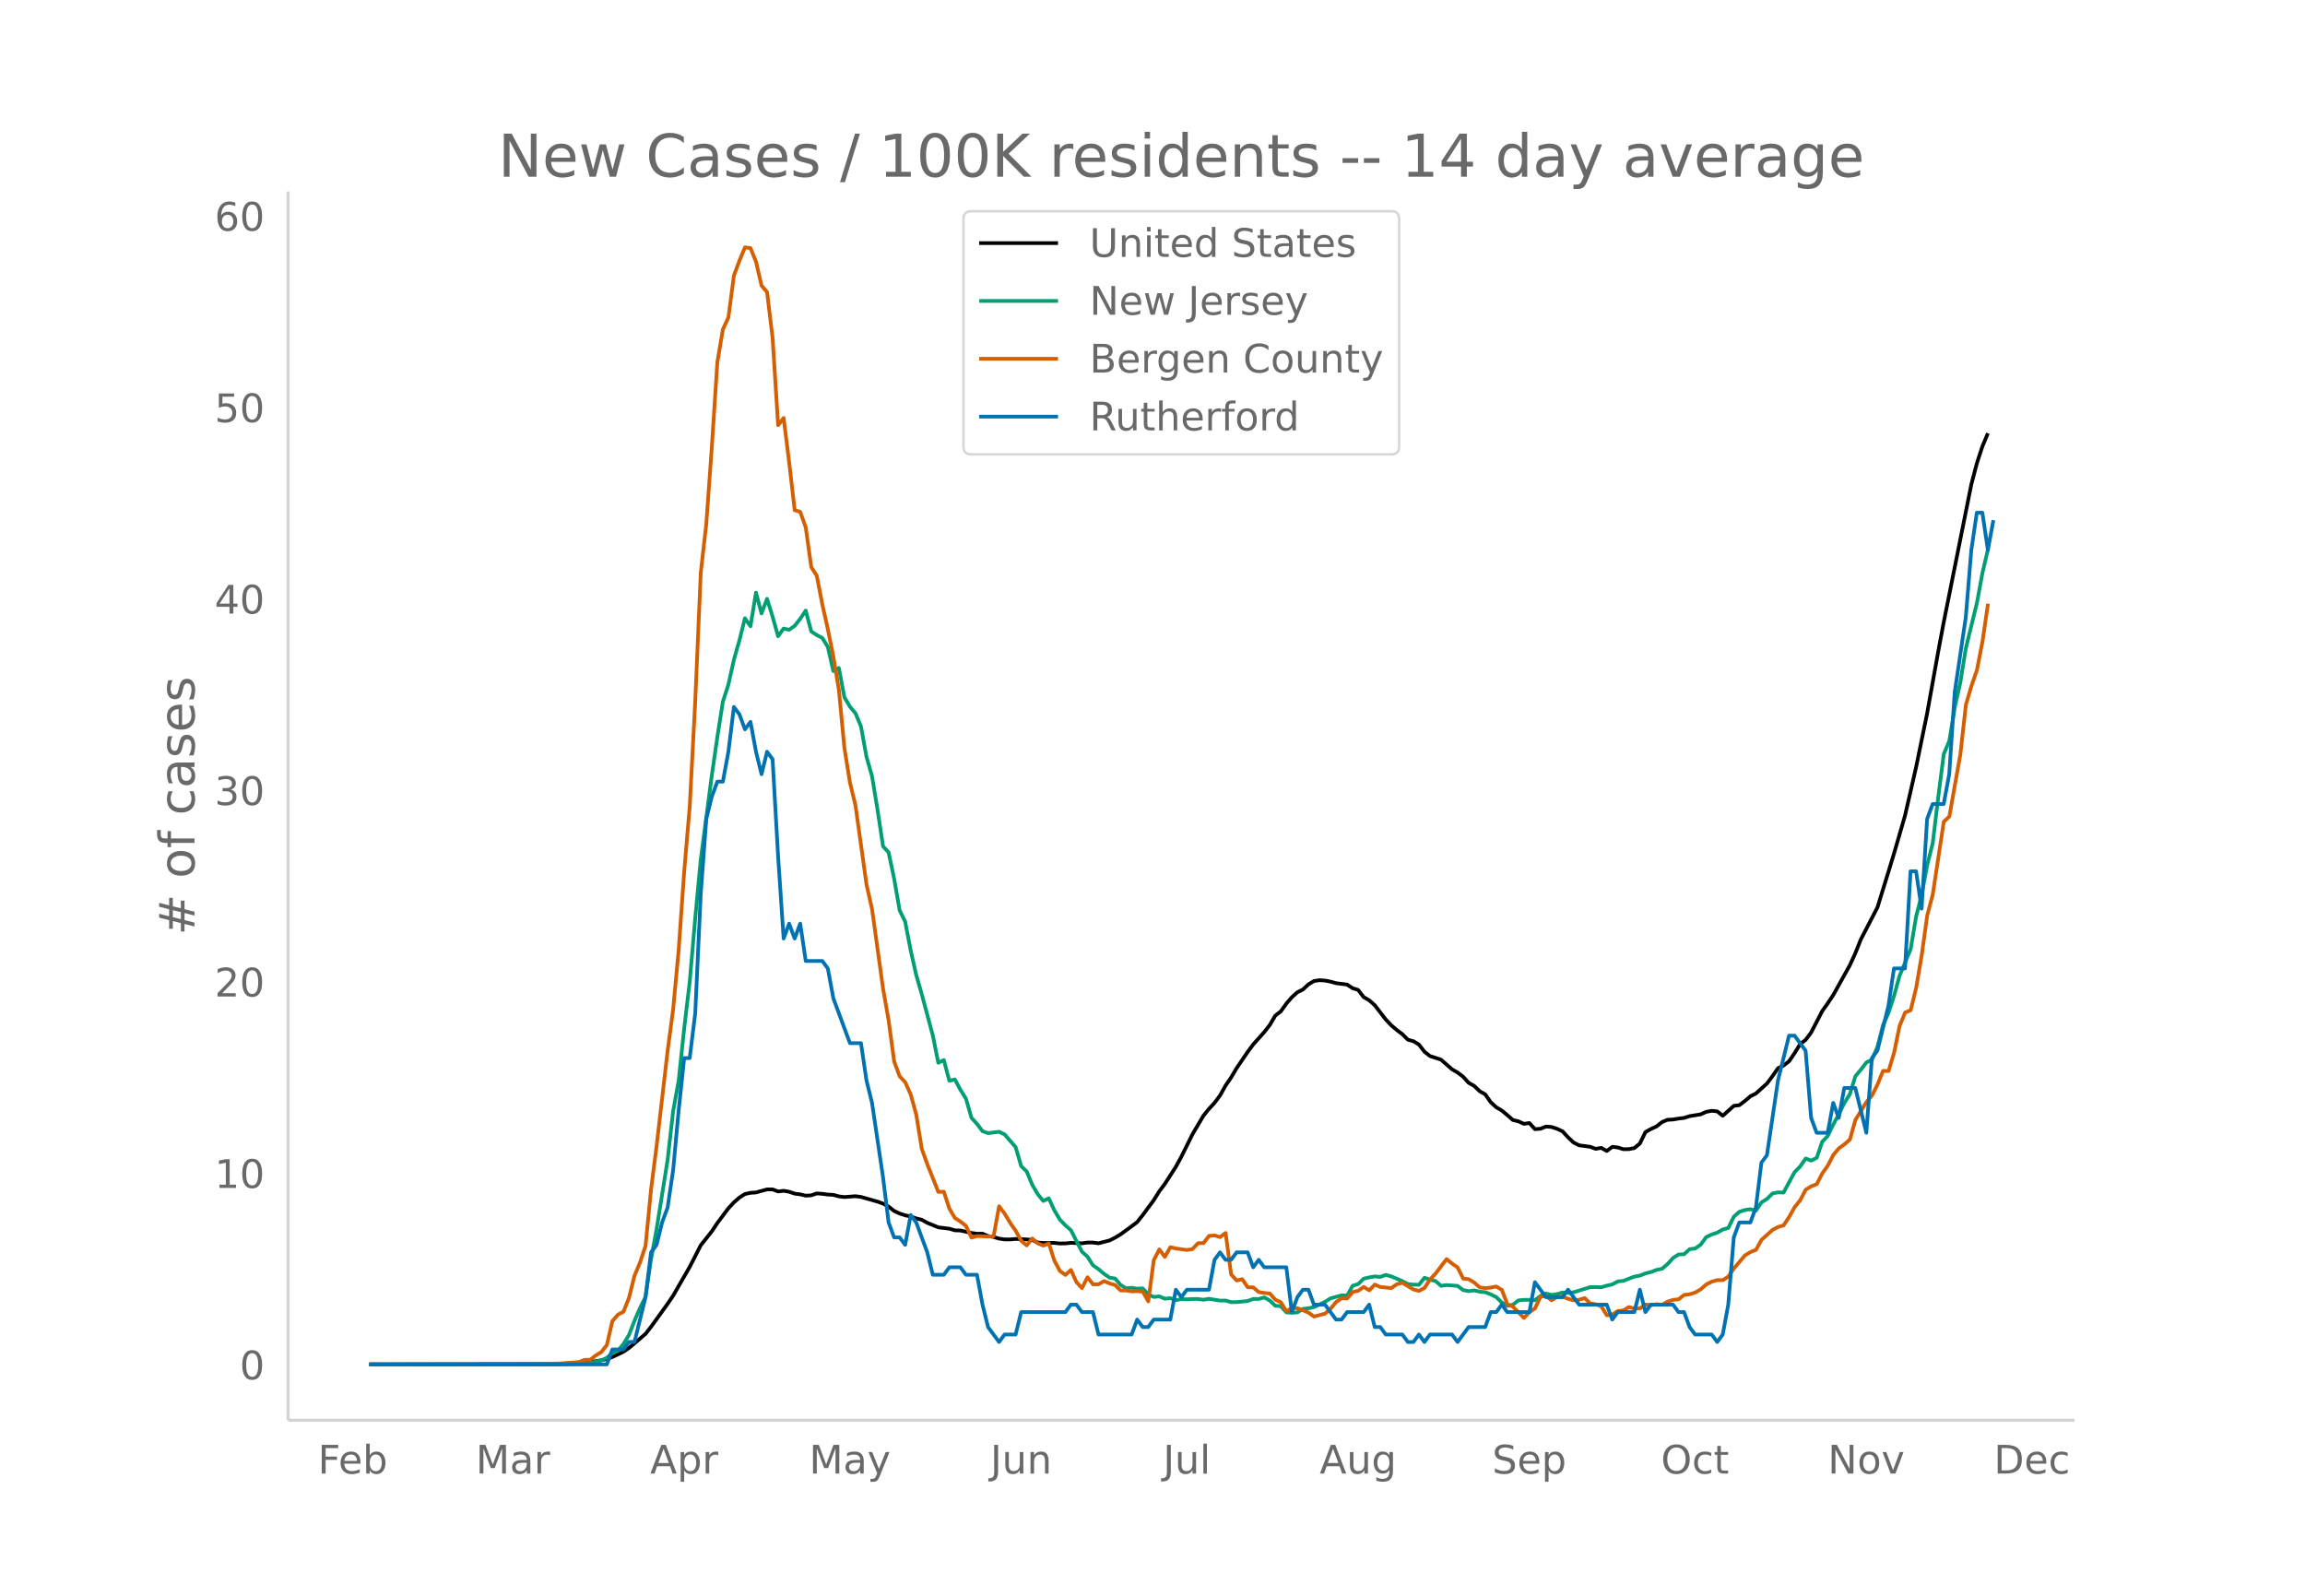 <svg height="864" viewBox="0 0 936 648" width="1248" xmlns="http://www.w3.org/2000/svg" xmlns:xlink="http://www.w3.org/1999/xlink"><defs><style>*{stroke-linecap:butt;stroke-linejoin:round}</style></defs><g id="figure_1"><path d="M0 648h936V0H0z" fill="#fff" id="patch_1"/><g id="axes_1"><path d="M117 576.72h725.4V77.76H117z" fill="none" id="patch_2"/><path clip-path="url(#p6193fd5a48)" d="M149.973 554.04l71.777-.107 8.972-.24 6.73-.45 4.485-.503 2.244-.371 2.243-.547 2.243-.78 4.486-2.144 2.243-1.518 6.729-5.729 2.243-2.873 6.729-9.334 2.243-3.32 6.73-11.679 4.485-8.766 4.486-5.658 2.243-3.375 4.487-5.99 2.243-2.406 2.243-1.945 2.243-1.447 2.243-.49 2.243-.154 4.486-1.231 2.243-.017 2.243.852 2.243-.277 2.243.39 2.243.76 2.243.3 2.243.532 2.243-.137 2.243-.771 2.243.16 2.243.303 2.243.12 2.243.615 2.243.27 4.486-.343 2.244.294 6.729 1.912 2.243.803 2.243 1.205 2.243 1.77 2.243 1.044 2.243.728 2.243.474 2.243.78 2.243.552 2.243 1.247 4.486 1.834 4.486.555 2.243.658 2.243.081 4.486.983 2.243.342 2.243-.04 2.244.945 2.243.375 2.243.686 2.243.31 2.243.026 2.243-.21 4.486.204 2.243.186 2.243 1.076 2.243.188 4.486-.026 2.243.22 2.243-.03 2.243-.222 4.486.183 2.243-.306 2.243.01 2.243.289 4.486-1.161 2.243-1.134 2.244-1.336 4.486-3.286 2.243-1.683 2.243-2.831 4.486-6.073 2.243-3.6 2.243-2.986 4.486-6.956 2.243-4.122 4.486-9.054 4.486-7.6 2.243-2.761 2.243-2.422 2.243-3.022 2.243-4.014 2.243-3.262 2.243-3.797 4.487-6.611 2.243-3.018 4.486-5.029 2.243-2.865 2.243-3.812 2.243-1.74 2.243-3.138 2.243-2.613 2.243-2.01 2.243-1.118 2.243-2.075 2.243-1.359 2.243-.347 2.243.144 2.243.438 2.243.634 4.486.562 2.243 1.47 2.243.706 2.243 2.912 2.243 1.283 2.243 1.998 4.487 5.804 2.243 2.372 2.243 1.91 2.243 1.687 2.243 2.245 2.243.602 2.243 1.361 2.243 2.908 2.243 1.765 4.486 1.46 4.486 3.935 2.243 1.283 2.243 1.705 2.243 2.477 2.243 1.246 2.243 2.17 2.243 1.268 2.243 3.188 2.243 2.075 2.243 1.304 2.244 1.856 2.243 2.003 2.243.514 2.243 1.039 2.243-.327 2.243 2.48 2.243-.15 2.243-.9 2.243.167 2.243.745 2.243 1.033 2.243 2.445 2.243 2.107 2.243 1.119 4.486.6 2.243.84 2.243-.396 2.243 1.272 2.243-1.674 2.243.225 2.243.72 2.243-.027 2.243-.437 2.244-1.86 2.243-4.626 2.243-1.26 2.243-1.022 2.243-1.778 2.243-.937 2.243-.114 2.243-.383 2.243-.26 2.243-.717 4.486-.73 2.243-1.021 2.243-.42 2.243.233 2.243 1.787 4.486-4.032 2.243-.273 2.243-1.694 2.243-1.909 2.243-1.144 4.487-4.047 2.243-3.01 2.243-3.213 2.243-1.082 2.243-1.742 2.243-3.274 2.243-3.66 2.243-1.753 2.243-2.983 4.486-8.697 2.243-3.15 2.243-3.365 6.73-12.09 2.242-4.904 2.243-5.626 6.73-12.963 4.485-14.542 2.244-7.346 4.486-15.45 4.486-19.627 4.486-21.881 4.486-25.011 2.243-11.942 11.215-56.001 2.243-8.544 2.243-6.862 2.243-5.337h0" fill="none" stroke="#000" stroke-linecap="round" stroke-width="1.5" id="line2d_1"/><path clip-path="url(#p6193fd5a48)" d="M149.973 554.04l78.506-.094 8.972-.219 2.243-.3 4.487-1.056 2.243-1 2.243-1.964 2.243-.925 2.243-2.713 2.243-3.657 2.243-5.783 2.243-5.17 2.243-4.49 2.243-15.429 2.243-12.06 4.486-28.213 2.243-19.818 2.243-12.323 2.243-21.25 2.243-18.88 2.243-25.988L284.555 349l4.486-34.066 2.243-15.598 2.243-14.342 2.244-6.977 2.243-10.077 2.243-7.903 2.243-8.983 2.243 3.226 2.243-13.63 2.243 8.46 2.243-5.952 2.243 7.22 2.243 7.978 2.243-3.126 2.243.5 2.243-1.594 2.243-2.857 2.243-3.339 2.243 8.465 2.243 1.476 2.243 1.15 2.243 3.65 2.243 9.829 2.243-1.263 2.243 11.872 2.243 3.826 2.243 2.663 2.244 5.34 2.243 12.378 2.243 7.858 2.243 13.635 2.243 14.873 2.243 2.426 2.243 10.603 2.243 12.929 2.243 4.607 2.243 11.69 2.243 9.947 2.243 7.778 4.486 16.754 2.243 11.141 2.243-1.125 2.243 8.44 2.243-.557 2.243 4.201 2.243 3.576 2.243 7.79 2.243 2.482 2.243 2.97 2.244.787 4.486-.562 2.243 1.075 4.486 5.176 2.243 7.703 2.243 2.169 2.243 5.395 2.243 3.82 2.243 2.757 2.243-1.075 2.243 4.87 2.243 3.782 2.243 2.332 2.243 1.963 4.486 8.74 2.243 2.02 2.243 3.507 2.243 1.569 2.243 1.9 2.243 1.538 2.243.363 2.244 2.607 2.243 1.369 2.243-.231 2.243.375 2.243-.125 2.243 2.45 2.243 1.038 2.243-.25 2.243.95 2.243-.206 2.243.825 2.243-.45 2.243.1 2.243-.15 2.243.019 2.243.294 2.243-.382 4.486.726 2.243-.02 2.243.645h2.243l4.487-.45 2.243-.838 2.243.013 2.243-.638 2.243 1.281 2.243 2.101 2.243.175 2.243 2.5 2.243.182 2.243-.162 2.243-1.426 2.243-.256 2.243-.438 4.486-2.175 2.243-1.407 4.486-1.238 2.243.119 2.243-4.001 2.243-.663 2.243-2.2 2.243-.526 2.243-.394 2.244.2 2.243-.825 2.243.613 4.486 1.913 2.243 1.194 2.243.244 2.243.05 2.243-2.826 2.243.75 2.243.57 2.243 1.925 2.243-.3 4.486.331 2.243 1.713 2.243.438 2.243-.32 2.243.538 2.243.207 2.243.887 2.243 1.113 2.243 2.182 2.244 1.326 2.243-.444 2.243-1.738 2.243-.232 2.243.007 2.243.15 2.243-1.738 2.243-.994 2.243.587 2.243-.331 2.243-.669 2.243.156 2.243-.237 6.73-2.082 2.242-.038 2.243.094 2.243-.663 2.243-.518 2.243-1.194 2.243-.238 4.486-1.738 2.244-.375 2.243-.932 2.243-.531 2.243-.875 2.243-.463 2.243-1.882 2.243-2.507 2.243-1.406 2.243-.125 2.243-2.026 2.243-.281 2.243-1.582 2.243-3.038 2.243-1.082 2.243-.744 2.243-1.269 2.243-.625 2.243-4.589 2.243-1.982 2.243-.712 2.243-.332 2.243.563 2.243-3.326 2.244-1.413 2.243-2.232 2.243-.437 2.243.08 4.486-8.314 2.243-2.244 2.243-3.264 2.243.85 2.243-1.125 2.243-6.533 2.243-2.363 2.243-4.67 2.243-4.12 2.243-4.551 2.243-3.62 2.243-7.29 2.243-2.682 2.243-2.926 2.243-1.1 2.243-5.251 2.243-8.765 2.243-5.002 2.244-6.977 2.243-8.083 4.486-10.79 2.243-13.317 2.243-8.746 2.243-12.135 2.243-8.884 2.243-18.692 2.243-17.474 2.243-5.32 2.243-13.742 2.243-10.071 2.243-13.88 4.486-18.33 2.243-12.222 2.243-9.521h0" fill="none" stroke="#009e73" stroke-linecap="round" stroke-width="1.5" id="line2d_2"/><path clip-path="url(#p6193fd5a48)" d="M149.973 554.04l65.048-.06 13.458-.357 2.243-.238 2.243-.12 2.243-.238 2.243-.834 2.243-.06 2.243-1.727 2.244-1.37 2.243-2.859 2.243-9.71 2.243-2.62 2.243-1.191 2.243-5.6 2.243-8.994 2.243-5.361 2.243-6.79 2.243-22.934 2.243-17.572 4.486-38.659 2.243-16.917 2.243-24.065 2.243-31.927 2.243-26.27 2.243-43.007 2.243-52.06 2.243-19.777 2.243-31.153 2.243-34.49 2.243-13.283 2.244-4.884 2.243-17.036 2.243-6.016 2.243-5.421 2.243.298 2.243 5.54 2.243 9.709 2.243 2.62 2.243 18.645 2.243 35.383 2.243-2.919 2.243 18.049 2.243 19.418 2.243.656 2.243 6.314 2.243 16.142 2.243 3.515 2.243 11.615 2.243 10.067 2.243 11.139 2.243 13.522 2.243 23.648 2.243 13.938 2.243 9.293 4.487 32.166 2.243 9.947 4.486 32.404 2.243 12.748 2.243 16.678 2.243 6.076 2.243 2.383 2.243 5.003 2.243 8.101 2.243 13.939 2.243 6.255 4.486 11.258 2.243-.06 2.243 6.85 2.243 3.812 2.243 1.43 2.243 1.787 2.243 4.765 2.243-.655 4.487.179 2.243-.06 2.243-12.21 2.243 2.977 2.243 3.753 2.243 3.217 2.243 4.05 2.243 1.906 2.243-2.8 2.243 1.967 2.243.893 2.243-.834 2.243 6.91 2.243 4.229 2.243 1.608 2.243-2.025 2.243 4.944 2.243 2.442 2.243-4.408 2.243 2.86h2.243l2.243-1.31 2.243.952 2.243.655 2.244 2.204h2.243l2.243.358 2.243-.06 2.243.179 2.243 3.931 2.243-16.738 2.243-4.348 2.243 3.038 2.243-3.932 2.243.536 4.486.596 2.243-.357 2.243-2.383 2.243-.06 2.243-2.918 2.243-.18 2.243.656 2.243-1.668 2.243 16.858 2.243 2.442 2.243-.536 2.244 3.276 2.243.06 2.243 1.906 2.243.357 2.243.238 2.243 2.502 2.243 1.013 2.243 3.693 2.243-1.43 2.243.179 2.243.834 2.243.953 2.243 1.608 4.486-1.191 2.243-2.025 2.243-2.68 2.243-1.55 2.243.12 2.243-2.621 2.243-.536 2.243-1.55 2.243 1.37 2.243-2.322 2.244.953 4.486.476 2.243-1.608 2.243-.536 4.486 2.68 2.243.596 2.243-1.191 2.243-3.455 2.243-2.383 4.486-5.897 2.243 1.847 2.243 1.548 2.243 4.528 2.243.238 2.243 1.37 2.243 1.966 2.243.297 2.243-.238 2.243-.417 2.243 1.37 2.244 5.838 2.243.953 4.486 4.586 2.243-2.323 2.243-1.548 2.243-4.706 2.243-.417 2.243 1.846 2.243-1.37 2.243-.119 2.243.894 2.243.595 2.243-.238 2.243-.655 2.243 2.144 2.243.358 2.243.834 2.243 3.633 2.243-.298 2.243-1.43 2.243-.238 2.243-1.37 2.243.596 2.244-.06 2.243-1.548 2.243.238 2.243-.357 2.243.238 2.243-1.31 2.243-.715 2.243-.239 2.243-1.787 2.243-.238 2.243-.715 2.243-1.31 2.243-1.966 2.243-1.132 2.243-.655 2.243.06 2.243-1.49 2.243-3.276 4.486-5.301 2.243-1.37 2.243-.894 2.243-4.05 4.487-4.05 2.243-1.192 2.243-.655 2.243-3.395 2.243-3.991 2.243-2.8 2.243-4.289 2.243-1.37 2.243-.893 2.243-4.349 2.243-3.157 2.243-4.348 2.243-2.68 2.243-1.609 2.243-1.966 2.243-7.982 4.486-7.267 2.243-2.62 2.243-4.468 2.243-5.54 2.243.06 2.244-7.446 2.243-10.9 2.243-5.421 2.243-.894 2.243-9.173 2.243-13.224 2.243-16.142 2.243-8.519 4.486-29.545 2.243-2.084 4.486-25.316 2.243-20.074 2.243-7.625 2.243-6.492 2.243-11.556 2.243-15.369h0" fill="none" stroke="#d55e00" stroke-linecap="round" stroke-width="1.5" id="line2d_3"/><path clip-path="url(#p6193fd5a48)" d="M149.973 554.04h96.45l2.244-6.068h4.486l2.243-3.033h2.243l4.486-18.203 2.243-18.203 2.243-3.034 2.243-9.102 2.243-6.067 2.243-15.17 2.243-24.27 2.243-21.237h2.243l2.243-18.203 2.243-48.541 2.243-30.338 2.243-9.102 2.243-6.068h2.243l2.244-12.135 2.243-18.203 2.243 3.034 2.243 6.068 2.243-3.034 2.243 12.135 2.243 9.102 2.243-9.102 2.243 3.034 2.243 39.44 2.243 33.372 2.243-6.068 2.243 6.068 2.243-6.068 2.243 15.17h6.73l2.242 3.033 2.243 12.135 6.73 18.203h4.486l2.243 15.17 2.243 9.101 4.486 30.338 2.243 18.203 2.243 6.068h2.243l2.243 3.034 2.243-12.136 2.243 3.034 4.486 12.136 2.243 9.101h4.486l2.243-3.034h4.486l2.243 3.034h4.486l2.243 12.135 2.244 9.102 4.486 6.068 2.243-3.034h4.486l2.243-9.102h17.944l2.243-3.034h2.243l2.243 3.034h4.486l2.243 9.102h13.459l2.243-6.068 2.243 3.034h2.243l2.243-3.034h6.729l2.243-12.135 2.243 3.034 2.243-3.034h8.972l2.243-12.136 2.243-3.033 2.243 3.033h2.243l2.243-3.033h4.487l2.243 6.067 2.243-3.034 2.243 3.034h8.972l2.243 18.203 2.243-6.067 2.243-3.034h2.243l2.243 6.067h4.486l4.486 6.068h2.243l2.243-3.034h6.73l2.242-3.034 2.243 9.102h2.244l2.243 3.034h6.729l2.243 3.034h2.243l2.243-3.034 2.243 3.034 2.243-3.034h8.972l2.243 3.034 4.486-6.068h6.73l2.242-6.068h2.243l2.243-3.034 2.244 3.034h8.972l2.243-12.135 4.486 6.068h6.729l2.243-3.034 4.486 6.067h11.215l2.243 6.068 2.243-3.034h6.73l2.243-9.101 2.243 9.101 2.243-3.034h8.972l2.243 3.034h2.243l2.243 6.068 2.243 3.034h6.73l2.242 3.034 2.243-3.034 2.243-12.136 2.243-27.304 2.243-6.068h4.486l2.243-6.067 2.243-18.203 2.244-3.034 4.486-30.338 4.486-18.203h2.243l4.486 6.067 2.243 27.305 2.243 6.067h4.486l2.243-12.135 2.243 6.068 2.243-12.136h4.486l4.486 18.203 2.243-30.338 2.243-3.034 4.486-18.203 2.244-15.169h4.486l2.243-39.44h2.243l2.243 15.17 2.243-36.406 2.243-6.068h4.486l2.243-12.135 2.243-33.372 4.486-30.339 2.243-27.304 2.243-15.17h2.243l2.243 15.17 2.243-12.136h0" fill="none" stroke="#0072b2" stroke-linecap="round" stroke-width="1.5" id="line2d_4"/><path d="M117 576.72V77.76" fill="none" stroke="#d3d3d3" stroke-linecap="square" stroke-width="1.25" id="patch_3"/><path d="M117 576.72h725.4" fill="none" stroke="#d3d3d3" stroke-linecap="square" stroke-width="1.25" id="patch_4"/><g id="matplotlib.axis_1"><g id="xtick_1"><g transform="matrix(.16 0 0 -.16 129.081 598.378)" fill="#696969" id="text_1"><defs><path d="M9.813 72.906h41.89v-8.312H19.672V43.109h28.906v-8.297H19.672V0h-9.86z" id="DejaVuSans-70"/><path d="M56.203 29.594v-4.39H14.891q.593-9.282 5.593-14.142 5-4.859 13.938-4.859 5.172 0 10.031 1.266 4.86 1.265 9.656 3.812v-8.5Q49.266.734 44.187-.344 39.11-1.422 33.892-1.422q-13.094 0-20.735 7.61-7.64 7.625-7.64 20.625 0 13.421 7.25 21.296Q20.016 56 32.328 56q11.031 0 17.453-7.11 6.422-7.093 6.422-19.296zm-8.984 2.64q-.094 7.36-4.125 11.75-4.032 4.407-10.672 4.407-7.516 0-12.031-4.25-4.516-4.25-5.203-11.97z" id="DejaVuSans-101"/><path d="M48.688 27.297q0 9.906-4.079 15.547-4.078 5.64-11.203 5.64-7.14 0-11.218-5.64-4.079-5.64-4.079-15.547 0-9.906 4.078-15.547 4.079-5.64 11.22-5.64 7.124 0 11.202 5.64t4.078 15.547zM18.108 46.39q2.844 4.875 7.157 7.234Q29.594 56 35.594 56q9.968 0 16.187-7.906 6.235-7.907 6.235-20.797T51.78 6.484q-6.218-7.906-16.187-7.906-6 0-10.328 2.375-4.313 2.375-7.157 7.25V0H9.08v75.984h9.03z" id="DejaVuSans-98"/></defs><use xlink:href="#DejaVuSans-70"/><use x="52.02" xlink:href="#DejaVuSans-101"/><use x="113.543" xlink:href="#DejaVuSans-98"/></g></g><g id="xtick_2"><g transform="matrix(.16 0 0 -.16 193.198 598.378)" fill="#696969" id="text_2"><defs><path d="M9.813 72.906h14.703l18.593-49.61 18.703 49.61h14.704V0H66.89v64.016l-18.797-50h-9.907l-18.796 50V0H9.813z" id="DejaVuSans-77"/><path d="M34.281 27.484q-10.89 0-15.093-2.484-4.204-2.484-4.204-8.5 0-4.781 3.157-7.594 3.156-2.797 8.562-2.797 7.485 0 12 5.297 4.516 5.297 4.516 14.078v2zm17.922 3.72V0H43.22v8.297Q40.14 3.328 35.547.953q-4.594-2.375-11.234-2.375-8.391 0-13.36 4.719Q6 8.016 6 15.922q0 9.219 6.172 13.906 6.187 4.688 18.437 4.688h12.61v.89q0 6.203-4.078 9.594-4.078 3.39-11.453 3.39-4.688 0-9.141-1.124-4.438-1.125-8.531-3.375v8.312q4.921 1.906 9.562 2.844 4.64.953 9.031.953 11.875 0 17.735-6.156 5.86-6.14 5.86-18.64z" id="DejaVuSans-97"/><path d="M41.11 46.297q-1.516.875-3.297 1.281Q36.03 48 33.89 48q-7.625 0-11.703-4.953-4.079-4.953-4.079-14.234V0H9.08v54.688h9.03v-8.5q2.844 4.984 7.375 7.39Q30.031 56 36.531 56q.922 0 2.047-.125 1.125-.11 2.484-.36z" id="DejaVuSans-114"/></defs><use xlink:href="#DejaVuSans-77"/><use x="86.279" xlink:href="#DejaVuSans-97"/><use x="147.559" xlink:href="#DejaVuSans-114"/></g></g><g id="xtick_3"><g transform="matrix(.16 0 0 -.16 263.986 598.378)" fill="#696969" id="text_3"><defs><path d="M34.188 63.188L20.797 26.906h26.812zm-5.579 9.718h11.188L67.578 0h-10.25l-6.64 18.703h-32.86L11.188 0H.78z" id="DejaVuSans-65"/><path d="M18.11 8.203v-29H9.077v75.484h9.031v-8.296q2.844 4.875 7.157 7.234Q29.594 56 35.594 56q9.968 0 16.187-7.906 6.235-7.907 6.235-20.797T51.78 6.484q-6.218-7.906-16.187-7.906-6 0-10.328 2.375-4.313 2.375-7.157 7.25zm30.578 19.094q0 9.906-4.079 15.547-4.078 5.64-11.203 5.64-7.14 0-11.218-5.64-4.079-5.64-4.079-15.547 0-9.906 4.078-15.547 4.079-5.64 11.22-5.64 7.124 0 11.202 5.64t4.078 15.547z" id="DejaVuSans-112"/></defs><use xlink:href="#DejaVuSans-65"/><use x="68.408" xlink:href="#DejaVuSans-112"/><use x="131.885" xlink:href="#DejaVuSans-114"/></g></g><g id="xtick_4"><g transform="matrix(.16 0 0 -.16 328.577 598.378)" fill="#696969" id="text_4"><defs><path d="M32.172-5.078q-3.797-9.766-7.422-12.735-3.61-2.984-9.656-2.984H7.906v7.516h5.282q3.703 0 5.75 1.765Q21-9.766 23.483-3.219l1.61 4.094-22.11 53.813H12.5l17.094-42.766 17.093 42.766h9.516z" id="DejaVuSans-121"/></defs><use xlink:href="#DejaVuSans-77"/><use x="86.279" xlink:href="#DejaVuSans-97"/><use x="147.559" xlink:href="#DejaVuSans-121"/></g></g><g id="xtick_5"><g transform="matrix(.16 0 0 -.16 402.152 598.378)" fill="#696969" id="text_5"><defs><path d="M9.813 72.906h9.859V5.078q0-13.187-5-19.14-5-5.954-16.094-5.954h-3.75v8.297h3.078q6.531 0 9.219 3.672Q9.813-4.39 9.813 5.078z" id="DejaVuSans-74"/><path d="M8.5 21.578v33.11h8.984V21.922q0-7.766 3.016-11.656 3.031-3.875 9.094-3.875 7.265 0 11.484 4.64 4.234 4.64 4.234 12.656v31h8.985V0h-8.984v8.406Q42.047 3.422 37.718 1q-4.313-2.422-10.032-2.422-9.421 0-14.312 5.86Q8.5 10.296 8.5 21.578zM31.11 56z" id="DejaVuSans-117"/><path d="M54.89 33.016V0h-8.984v32.719q0 7.765-3.031 11.61-3.031 3.858-9.078 3.858-7.281 0-11.484-4.64-4.204-4.625-4.204-12.64V0H9.08v54.688h9.03v-8.5q3.235 4.937 7.594 7.374Q30.078 56 35.797 56q9.422 0 14.25-5.828 4.844-5.828 4.844-17.156z" id="DejaVuSans-110"/></defs><use xlink:href="#DejaVuSans-74"/><use x="29.492" xlink:href="#DejaVuSans-117"/><use x="92.871" xlink:href="#DejaVuSans-110"/></g></g><g id="xtick_6"><g transform="matrix(.16 0 0 -.16 472.29 598.378)" fill="#696969" id="text_6"><defs><path d="M9.422 75.984h8.984V0H9.422z" id="DejaVuSans-108"/></defs><use xlink:href="#DejaVuSans-74"/><use x="29.492" xlink:href="#DejaVuSans-117"/><use x="92.871" xlink:href="#DejaVuSans-108"/></g></g><g id="xtick_7"><g transform="matrix(.16 0 0 -.16 535.856 598.378)" fill="#696969" id="text_7"><defs><path d="M45.406 27.984q0 9.766-4.031 15.125-4.016 5.375-11.297 5.375-7.219 0-11.25-5.375-4.031-5.359-4.031-15.125 0-9.718 4.031-15.093t11.25-5.375q7.281 0 11.297 5.375 4.031 5.375 4.031 15.093zm8.985-21.203q0-13.953-6.203-20.765Q42-20.797 29.203-20.797q-4.734 0-8.937.703-4.203.703-8.157 2.172v8.735q3.954-2.141 7.813-3.157 3.86-1.031 7.86-1.031 8.843 0 13.234 4.61 4.39 4.609 4.39 13.937v4.453q-2.781-4.844-7.125-7.234Q33.938 0 27.875 0 17.828 0 11.672 7.656q-6.156 7.672-6.156 20.328 0 12.688 6.156 20.344Q17.828 56 27.875 56q6.063 0 10.406-2.39 4.344-2.391 7.125-7.22v8.297h8.985z" id="DejaVuSans-103"/></defs><use xlink:href="#DejaVuSans-65"/><use x="68.408" xlink:href="#DejaVuSans-117"/><use x="131.787" xlink:href="#DejaVuSans-103"/></g></g><g id="xtick_8"><g transform="matrix(.16 0 0 -.16 605.932 598.378)" fill="#696969" id="text_8"><defs><path d="M53.516 70.516V60.89q-5.61 2.687-10.594 4-4.984 1.328-9.625 1.328-8.047 0-12.422-3.125t-4.375-8.89q0-4.845 2.906-7.313 2.907-2.453 11.016-3.97l5.953-1.218q11.031-2.11 16.281-7.406 5.25-5.297 5.25-14.172 0-10.61-7.11-16.078-7.093-5.469-20.812-5.469-5.172 0-11.015 1.172Q13.14.922 6.89 3.219v10.156q6-3.36 11.765-5.078 5.766-1.703 11.328-1.703 8.438 0 13.032 3.312 4.593 3.328 4.593 9.485 0 5.359-3.297 8.39-3.296 3.032-10.812 4.547L27.484 33.5q-11.03 2.188-15.968 6.875-4.922 4.688-4.922 13.047 0 9.672 6.812 15.234 6.813 5.563 18.766 5.563 5.14 0 10.453-.938 5.328-.922 10.89-2.765z" id="DejaVuSans-83"/></defs><use xlink:href="#DejaVuSans-83"/><use x="63.477" xlink:href="#DejaVuSans-101"/><use x="125" xlink:href="#DejaVuSans-112"/></g></g><g id="xtick_9"><g transform="matrix(.16 0 0 -.16 674.47 598.378)" fill="#696969" id="text_9"><defs><path d="M39.406 66.219q-10.75 0-17.078-8.016-6.312-8-6.312-21.828 0-13.766 6.312-21.781 6.328-8 17.078-8 10.735 0 17.016 8 6.281 8.015 6.281 21.781 0 13.828-6.281 21.828-6.281 8.016-17.016 8.016zm0 8q15.328 0 24.5-10.281 9.188-10.282 9.188-27.563 0-17.234-9.188-27.516-9.172-10.28-24.5-10.28-15.375 0-24.593 10.25-9.204 10.265-9.204 27.546t9.204 27.563q9.218 10.28 24.593 10.28z" id="DejaVuSans-79"/><path d="M48.781 52.594v-8.407q-3.812 2.11-7.64 3.157-3.828 1.047-7.735 1.047-8.75 0-13.593-5.547-4.829-5.532-4.829-15.547 0-10.016 4.829-15.563 4.843-5.53 13.593-5.53 3.907 0 7.735 1.046 3.828 1.047 7.64 3.156V2.094Q45.016.344 40.984-.531q-4.015-.89-8.562-.89-12.36 0-19.64 7.765-7.266 7.765-7.266 20.953 0 13.375 7.343 21.031Q20.22 56 33.016 56q4.14 0 8.093-.86 3.953-.843 7.672-2.546z" id="DejaVuSans-99"/><path d="M18.313 70.219V54.688h18.5v-6.985h-18.5V18.016q0-6.688 1.828-8.594 1.828-1.906 7.453-1.906h9.218V0h-9.218q-10.407 0-14.36 3.875-3.953 3.89-3.953 14.14v29.688H2.687v6.984h6.594V70.22z" id="DejaVuSans-116"/></defs><use xlink:href="#DejaVuSans-79"/><use x="78.711" xlink:href="#DejaVuSans-99"/><use x="133.691" xlink:href="#DejaVuSans-116"/></g></g><g id="xtick_10"><g transform="matrix(.16 0 0 -.16 742.222 598.378)" fill="#696969" id="text_10"><defs><path d="M9.813 72.906h13.28l32.329-60.984v60.984h9.562V0h-13.28L19.39 60.984V0H9.813z" id="DejaVuSans-78"/><path d="M30.61 48.39q-7.22 0-11.422-5.64-4.204-5.64-4.204-15.453 0-9.813 4.172-15.453 4.188-5.64 11.453-5.64 7.188 0 11.375 5.655 4.203 5.672 4.203 15.438 0 9.719-4.203 15.406-4.187 5.688-11.375 5.688zm0 7.61q11.718 0 18.406-7.625 6.703-7.61 6.703-21.078 0-13.422-6.703-21.078-6.688-7.64-18.407-7.64-11.765 0-18.437 7.64-6.656 7.656-6.656 21.078 0 13.469 6.656 21.078Q18.844 56 30.609 56z" id="DejaVuSans-111"/><path d="M2.984 54.688H12.5L29.594 8.797l17.093 45.89h9.516L35.687 0H23.485z" id="DejaVuSans-118"/></defs><use xlink:href="#DejaVuSans-78"/><use x="74.805" xlink:href="#DejaVuSans-111"/><use x="135.986" xlink:href="#DejaVuSans-118"/></g></g><g id="xtick_11"><g transform="matrix(.16 0 0 -.16 809.647 598.378)" fill="#696969" id="text_11"><defs><path d="M19.672 64.797V8.109h11.922q15.093 0 22.093 6.829 7 6.843 7 21.593 0 14.64-7 21.453-7 6.813-22.093 6.813zm-9.86 8.11h20.266q21.188 0 31.094-8.813 9.922-8.813 9.922-27.563 0-18.86-9.969-27.703Q51.172 0 30.078 0H9.813z" id="DejaVuSans-68"/></defs><use xlink:href="#DejaVuSans-68"/><use x="77.002" xlink:href="#DejaVuSans-101"/><use x="138.525" xlink:href="#DejaVuSans-99"/></g></g></g><g id="matplotlib.axis_2"><g id="ytick_1"><g transform="matrix(.16 0 0 -.16 97.32 560.119)" fill="#696969" id="text_12"><defs><path d="M31.781 66.406q-7.61 0-11.453-7.5Q16.5 51.422 16.5 36.375q0-14.984 3.828-22.484 3.844-7.5 11.453-7.5 7.672 0 11.5 7.5 3.844 7.5 3.844 22.484 0 15.047-3.844 22.531-3.828 7.5-11.5 7.5zm0 7.813q12.266 0 18.735-9.703 6.468-9.688 6.468-28.141 0-18.406-6.468-28.11-6.47-9.687-18.735-9.687-12.25 0-18.718 9.688-6.47 9.703-6.47 28.109 0 18.453 6.47 28.14Q19.53 74.22 31.78 74.22z" id="DejaVuSans-48"/></defs><use xlink:href="#DejaVuSans-48"/></g></g><g id="ytick_2"><g transform="matrix(.16 0 0 -.16 87.14 482.38)" fill="#696969" id="text_13"><defs><path d="M12.406 8.297h16.11v55.625l-17.532-3.516v8.985l17.438 3.515h9.86V8.296H54.39V0H12.406z" id="DejaVuSans-49"/></defs><use xlink:href="#DejaVuSans-49"/><use x="63.623" xlink:href="#DejaVuSans-48"/></g></g><g id="ytick_3"><g transform="matrix(.16 0 0 -.16 87.14 404.64)" fill="#696969" id="text_14"><defs><path d="M19.188 8.297h34.421V0H7.33v8.297q5.609 5.812 15.296 15.594 9.703 9.797 12.188 12.64 4.734 5.313 6.609 9 1.89 3.688 1.89 7.25 0 5.813-4.078 9.469-4.078 3.672-10.625 3.672-4.64 0-9.797-1.61-5.14-1.609-11-4.89v9.969Q13.767 71.78 18.938 73q5.188 1.219 9.485 1.219 11.328 0 18.062-5.672 6.735-5.656 6.735-15.125 0-4.5-1.688-8.531-1.672-4.016-6.125-9.485-1.218-1.422-7.765-8.187-6.532-6.766-18.453-18.922z" id="DejaVuSans-50"/></defs><use xlink:href="#DejaVuSans-50"/><use x="63.623" xlink:href="#DejaVuSans-48"/></g></g><g id="ytick_4"><g transform="matrix(.16 0 0 -.16 87.14 326.9)" fill="#696969" id="text_15"><defs><path d="M40.578 39.313Q47.656 37.797 51.625 33q3.984-4.781 3.984-11.813 0-10.78-7.422-16.703-7.421-5.906-21.093-5.906-4.578 0-9.438.906-4.86.907-10.031 2.72v9.515q4.094-2.39 8.969-3.61 4.89-1.218 10.218-1.218 9.266 0 14.125 3.656 4.86 3.656 4.86 10.64 0 6.454-4.516 10.079-4.515 3.64-12.562 3.64h-8.5v8.11h8.89q7.266 0 11.125 2.906 3.86 2.906 3.86 8.375 0 5.61-3.985 8.61-3.968 3.015-11.39 3.015-4.063 0-8.703-.89-4.641-.876-10.203-2.72v8.782q5.624 1.562 10.53 2.344 4.907.78 9.25.78 11.235 0 17.766-5.109 6.547-5.093 6.547-13.78 0-6.063-3.468-10.235-3.47-4.172-9.86-5.782z" id="DejaVuSans-51"/></defs><use xlink:href="#DejaVuSans-51"/><use x="63.623" xlink:href="#DejaVuSans-48"/></g></g><g id="ytick_5"><g transform="matrix(.16 0 0 -.16 87.14 249.161)" fill="#696969" id="text_16"><defs><path d="M37.797 64.313L12.89 25.39h24.906zm-2.594 8.593H47.61V25.391h10.407v-8.203H47.609V0h-9.812v17.188H4.89v9.515z" id="DejaVuSans-52"/></defs><use xlink:href="#DejaVuSans-52"/><use x="63.623" xlink:href="#DejaVuSans-48"/></g></g><g id="ytick_6"><g transform="matrix(.16 0 0 -.16 87.14 171.422)" fill="#696969" id="text_17"><defs><path d="M10.797 72.906h38.719v-8.312H19.828v-17.86q2.14.735 4.281 1.094 2.157.36 4.313.36 12.203 0 19.328-6.688 7.14-6.688 7.14-18.11 0-11.765-7.328-18.296-7.328-6.516-20.656-6.516-4.593 0-9.36.781-4.75.782-9.827 2.344v9.922q4.39-2.39 9.078-3.563 4.687-1.171 9.906-1.171 8.453 0 13.375 4.437 4.938 4.438 4.938 12.063 0 7.609-4.938 12.047-4.922 4.453-13.375 4.453-3.953 0-7.89-.875-3.922-.875-8.016-2.735z" id="DejaVuSans-53"/></defs><use xlink:href="#DejaVuSans-53"/><use x="63.623" xlink:href="#DejaVuSans-48"/></g></g><g id="ytick_7"><g transform="matrix(.16 0 0 -.16 87.14 93.682)" fill="#696969" id="text_18"><defs><path d="M33.016 40.375q-6.641 0-10.532-4.547-3.875-4.531-3.875-12.437 0-7.86 3.875-12.438 3.891-4.562 10.532-4.562 6.64 0 10.515 4.562 3.875 4.578 3.875 12.438 0 7.906-3.875 12.437-3.875 4.547-10.515 4.547zm19.578 30.922v-8.984q-3.719 1.75-7.5 2.671-3.782.938-7.5.938-9.766 0-14.922-6.594-5.14-6.594-5.875-19.922 2.875 4.25 7.219 6.516 4.359 2.266 9.578 2.266 10.984 0 17.36-6.672 6.374-6.657 6.374-18.125 0-11.235-6.64-18.032-6.641-6.78-17.672-6.78-12.657 0-19.344 9.687-6.688 9.703-6.688 28.109 0 17.281 8.204 27.563 8.203 10.28 22.015 10.28 3.719 0 7.5-.734t7.89-2.187z" id="DejaVuSans-54"/></defs><use xlink:href="#DejaVuSans-54"/><use x="63.623" xlink:href="#DejaVuSans-48"/></g></g><g transform="matrix(0 -.2 -.2 0 78.98 379.813)" fill="#696969" id="text_19"><defs><path d="M51.125 44H36.922l-4.11-16.313h14.313zm-7.328 27.781l-5.078-20.265h14.265L58.11 71.78h7.813L60.89 51.516h15.234V44h-17.14l-4-16.313h15.53V20.22H53.079L48 0h-7.813l5.032 20.219H30.906L25.875 0h-7.86l5.079 20.219H7.719v7.468h17.187L29 44H13.281v7.516h17.625l4.985 20.265z" id="DejaVuSans-35"/><path d="M37.11 75.984V68.5h-8.594q-4.828 0-6.72-1.953-1.874-1.953-1.874-7.031v-4.828h14.797v-6.985H19.922V0H10.89v47.703H2.297v6.984h8.594V58.5q0 9.125 4.25 13.297 4.25 4.187 13.468 4.187z" id="DejaVuSans-102"/><path d="M44.281 53.078v-8.5q-3.797 1.953-7.906 2.922-4.094.984-8.5.984-6.688 0-10.031-2.047-3.344-2.046-3.344-6.156 0-3.125 2.39-4.906 2.391-1.781 9.626-3.39l3.078-.688q9.562-2.047 13.593-5.781 4.032-3.735 4.032-10.422 0-7.625-6.032-12.078-6.03-4.438-16.578-4.438-4.39 0-9.156.86Q10.688.296 5.422 2v9.281q4.984-2.594 9.812-3.89 4.829-1.282 9.579-1.282 6.343 0 9.75 2.172 3.421 2.172 3.421 6.125 0 3.656-2.468 5.61-2.453 1.953-10.813 3.765l-3.125.735q-8.344 1.75-12.062 5.39-3.704 3.64-3.704 9.985 0 7.718 5.47 11.906Q16.75 56 26.811 56q4.97 0 9.36-.734 4.406-.72 8.11-2.188z" id="DejaVuSans-115"/></defs><use xlink:href="#DejaVuSans-35"/><use x="83.789" xlink:href="#DejaVuSans-32"/><use x="115.576" xlink:href="#DejaVuSans-111"/><use x="176.758" xlink:href="#DejaVuSans-102"/><use x="211.963" xlink:href="#DejaVuSans-32"/><use x="243.75" xlink:href="#DejaVuSans-99"/><use x="298.73" xlink:href="#DejaVuSans-97"/><use x="360.01" xlink:href="#DejaVuSans-115"/><use x="412.109" xlink:href="#DejaVuSans-101"/><use x="473.633" xlink:href="#DejaVuSans-115"/></g></g><g transform="matrix(.24 0 0 -.24 202.252 71.76)" fill="#696969" id="text_20"><defs><path d="M4.203 54.688h8.985l11.234-42.672 11.172 42.672h10.593l11.235-42.672 11.187 42.672h8.985L63.28 0H52.688L40.922 44.828 29.109 0H18.5z" id="DejaVuSans-119"/><path d="M64.406 67.281v-10.39q-4.984 4.64-10.625 6.922-5.64 2.296-11.984 2.296-12.5 0-19.14-7.64-6.641-7.64-6.641-22.094 0-14.406 6.64-22.047 6.64-7.64 19.14-7.64 6.345 0 11.985 2.296 5.64 2.297 10.625 6.938V5.609Q59.234 2.094 53.437.33q-5.78-1.75-12.218-1.75-16.563 0-26.094 10.124-9.516 10.14-9.516 27.672 0 17.578 9.516 27.703 9.531 10.14 26.094 10.14 6.531 0 12.312-1.734 5.797-1.734 10.875-5.203z" id="DejaVuSans-67"/><path d="M25.39 72.906h8.297L8.297-9.28H0z" id="DejaVuSans-47"/><path d="M9.813 72.906h9.859V42.094L52.39 72.906h12.703L28.906 38.922 67.672 0H54.688L19.672 35.11V0h-9.86z" id="DejaVuSans-75"/><path d="M9.422 54.688h8.984V0H9.422zm0 21.296h8.984v-11.39H9.422z" id="DejaVuSans-105"/><path d="M45.406 46.39v29.594h8.985V0h-8.985v8.203Q42.578 3.328 38.25.953q-4.313-2.375-10.375-2.375-9.906 0-16.14 7.906-6.22 7.922-6.22 20.813 0 12.89 6.22 20.797Q17.968 56 27.874 56q6.063 0 10.375-2.375 4.328-2.36 7.156-7.234zm-30.61-19.093q0-9.906 4.079-15.547 4.078-5.64 11.203-5.64 7.125 0 11.219 5.64 4.11 5.64 4.11 15.547 0 9.906-4.11 15.547-4.094 5.64-11.219 5.64-7.125 0-11.203-5.64-4.078-5.64-4.078-15.547z" id="DejaVuSans-100"/><path d="M4.89 31.39h26.313v-8H4.891z" id="DejaVuSans-45"/></defs><use xlink:href="#DejaVuSans-78"/><use x="74.805" xlink:href="#DejaVuSans-101"/><use x="136.328" xlink:href="#DejaVuSans-119"/><use x="218.115" xlink:href="#DejaVuSans-32"/><use x="249.902" xlink:href="#DejaVuSans-67"/><use x="319.727" xlink:href="#DejaVuSans-97"/><use x="381.006" xlink:href="#DejaVuSans-115"/><use x="433.105" xlink:href="#DejaVuSans-101"/><use x="494.629" xlink:href="#DejaVuSans-115"/><use x="546.729" xlink:href="#DejaVuSans-32"/><use x="578.516" xlink:href="#DejaVuSans-47"/><use x="612.207" xlink:href="#DejaVuSans-32"/><use x="643.994" xlink:href="#DejaVuSans-49"/><use x="707.617" xlink:href="#DejaVuSans-48"/><use x="771.24" xlink:href="#DejaVuSans-48"/><use x="834.863" xlink:href="#DejaVuSans-75"/><use x="900.439" xlink:href="#DejaVuSans-32"/><use x="932.227" xlink:href="#DejaVuSans-114"/><use x="971.09" xlink:href="#DejaVuSans-101"/><use x="1032.613" xlink:href="#DejaVuSans-115"/><use x="1084.713" xlink:href="#DejaVuSans-105"/><use x="1112.496" xlink:href="#DejaVuSans-100"/><use x="1175.973" xlink:href="#DejaVuSans-101"/><use x="1237.496" xlink:href="#DejaVuSans-110"/><use x="1300.875" xlink:href="#DejaVuSans-116"/><use x="1340.084" xlink:href="#DejaVuSans-115"/><use x="1392.184" xlink:href="#DejaVuSans-32"/><use x="1423.971" xlink:href="#DejaVuSans-45"/><use x="1460.055" xlink:href="#DejaVuSans-45"/><use x="1496.139" xlink:href="#DejaVuSans-32"/><use x="1527.926" xlink:href="#DejaVuSans-49"/><use x="1591.549" xlink:href="#DejaVuSans-52"/><use x="1655.172" xlink:href="#DejaVuSans-32"/><use x="1686.959" xlink:href="#DejaVuSans-100"/><use x="1750.436" xlink:href="#DejaVuSans-97"/><use x="1811.715" xlink:href="#DejaVuSans-121"/><use x="1870.895" xlink:href="#DejaVuSans-32"/><use x="1902.682" xlink:href="#DejaVuSans-97"/><use x="1963.961" xlink:href="#DejaVuSans-118"/><use x="2023.141" xlink:href="#DejaVuSans-101"/><use x="2084.664" xlink:href="#DejaVuSans-114"/><use x="2125.777" xlink:href="#DejaVuSans-97"/><use x="2187.057" xlink:href="#DejaVuSans-103"/><use x="2250.533" xlink:href="#DejaVuSans-101"/></g><g id="legend_1"><path d="M394.434 184.5h170.532q3.2 0 3.2-3.2V88.96q0-3.2-3.2-3.2H394.434q-3.2 0-3.2 3.2v92.34q0 3.2 3.2 3.2z" fill="none" opacity=".8" stroke="#ccc" id="patch_5"/><path d="M397.634 98.718h32" fill="none" stroke="#000" stroke-linecap="round" stroke-width="1.5" id="line2d_5"/><g transform="matrix(.16 0 0 -.16 442.434 104.317)" fill="#696969" id="text_21"><defs><path d="M8.688 72.906h9.921V28.61q0-11.718 4.235-16.875 4.25-5.14 13.781-5.14 9.469 0 13.719 5.14 4.25 5.157 4.25 16.875v44.297H64.5V27.391q0-14.25-7.063-21.532-7.046-7.28-20.812-7.28-13.828 0-20.89 7.28-7.047 7.282-7.047 21.532z" id="DejaVuSans-85"/></defs><use xlink:href="#DejaVuSans-85"/><use x="73.193" xlink:href="#DejaVuSans-110"/><use x="136.572" xlink:href="#DejaVuSans-105"/><use x="164.355" xlink:href="#DejaVuSans-116"/><use x="203.564" xlink:href="#DejaVuSans-101"/><use x="265.088" xlink:href="#DejaVuSans-100"/><use x="328.564" xlink:href="#DejaVuSans-32"/><use x="360.352" xlink:href="#DejaVuSans-83"/><use x="423.828" xlink:href="#DejaVuSans-116"/><use x="463.037" xlink:href="#DejaVuSans-97"/><use x="524.316" xlink:href="#DejaVuSans-116"/><use x="563.525" xlink:href="#DejaVuSans-101"/><use x="625.049" xlink:href="#DejaVuSans-115"/></g><path d="M397.634 122.203h32" fill="none" stroke="#009e73" stroke-linecap="round" stroke-width="1.5" id="line2d_7"/><g transform="matrix(.16 0 0 -.16 442.434 127.802)" fill="#696969" id="text_22"><use xlink:href="#DejaVuSans-78"/><use x="74.805" xlink:href="#DejaVuSans-101"/><use x="136.328" xlink:href="#DejaVuSans-119"/><use x="218.115" xlink:href="#DejaVuSans-32"/><use x="249.902" xlink:href="#DejaVuSans-74"/><use x="279.395" xlink:href="#DejaVuSans-101"/><use x="340.918" xlink:href="#DejaVuSans-114"/><use x="382.031" xlink:href="#DejaVuSans-115"/><use x="434.131" xlink:href="#DejaVuSans-101"/><use x="495.654" xlink:href="#DejaVuSans-121"/></g><path d="M397.634 145.688h32" fill="none" stroke="#d55e00" stroke-linecap="round" stroke-width="1.5" id="line2d_9"/><g transform="matrix(.16 0 0 -.16 442.434 151.287)" fill="#696969" id="text_23"><defs><path d="M19.672 34.813V8.108H35.5q7.953 0 11.781 3.297 3.844 3.297 3.844 10.078 0 6.844-3.844 10.078-3.828 3.25-11.781 3.25zm0 29.984V42.828h14.61q7.218 0 10.75 2.703 3.546 2.719 3.546 8.282 0 5.515-3.547 8.25-3.531 2.734-10.75 2.734zm-9.86 8.11h25.204q11.28 0 17.375-4.688Q58.5 63.53 58.5 54.89q0-6.703-3.125-10.657-3.125-3.953-9.188-4.922 7.282-1.562 11.313-6.53 4.031-4.954 4.031-12.376 0-9.765-6.64-15.093Q48.25 0 35.984 0H9.812z" id="DejaVuSans-66"/></defs><use xlink:href="#DejaVuSans-66"/><use x="68.604" xlink:href="#DejaVuSans-101"/><use x="130.127" xlink:href="#DejaVuSans-114"/><use x="169.49" xlink:href="#DejaVuSans-103"/><use x="232.967" xlink:href="#DejaVuSans-101"/><use x="294.49" xlink:href="#DejaVuSans-110"/><use x="357.869" xlink:href="#DejaVuSans-32"/><use x="389.656" xlink:href="#DejaVuSans-67"/><use x="459.48" xlink:href="#DejaVuSans-111"/><use x="520.662" xlink:href="#DejaVuSans-117"/><use x="584.041" xlink:href="#DejaVuSans-110"/><use x="647.42" xlink:href="#DejaVuSans-116"/><use x="686.629" xlink:href="#DejaVuSans-121"/></g><path d="M397.634 169.173h32" fill="none" stroke="#0072b2" stroke-linecap="round" stroke-width="1.5" id="line2d_11"/><g transform="matrix(.16 0 0 -.16 442.434 174.773)" fill="#696969" id="text_24"><defs><path d="M44.39 34.188q3.172-1.079 6.172-4.594 3-3.516 6.032-9.672L66.609 0H56l-9.313 18.703q-3.624 7.328-7.015 9.719-3.39 2.39-9.25 2.39h-10.75V0h-9.86v72.906h22.266q12.5 0 18.656-5.234 6.157-5.219 6.157-15.766 0-6.89-3.203-11.437-3.204-4.532-9.297-6.282zM19.673 64.797V38.922h12.406q7.125 0 10.766 3.297 3.64 3.297 3.64 9.687 0 6.39-3.64 9.64-3.64 3.25-10.766 3.25z" id="DejaVuSans-82"/><path d="M54.89 33.016V0h-8.984v32.719q0 7.765-3.031 11.61-3.031 3.858-9.078 3.858-7.281 0-11.484-4.64-4.204-4.625-4.204-12.64V0H9.08v75.984h9.03V46.188q3.235 4.937 7.594 7.374Q30.078 56 35.797 56q9.422 0 14.25-5.828 4.844-5.828 4.844-17.156z" id="DejaVuSans-104"/></defs><use xlink:href="#DejaVuSans-82"/><use x="64.982" xlink:href="#DejaVuSans-117"/><use x="128.361" xlink:href="#DejaVuSans-116"/><use x="167.57" xlink:href="#DejaVuSans-104"/><use x="230.949" xlink:href="#DejaVuSans-101"/><use x="292.473" xlink:href="#DejaVuSans-114"/><use x="333.586" xlink:href="#DejaVuSans-102"/><use x="368.791" xlink:href="#DejaVuSans-111"/><use x="429.973" xlink:href="#DejaVuSans-114"/><use x="469.336" xlink:href="#DejaVuSans-100"/></g></g></g></g><defs><clipPath id="p6193fd5a48"><path d="M117 77.76h725.4v498.96H117z"/></clipPath></defs></svg>